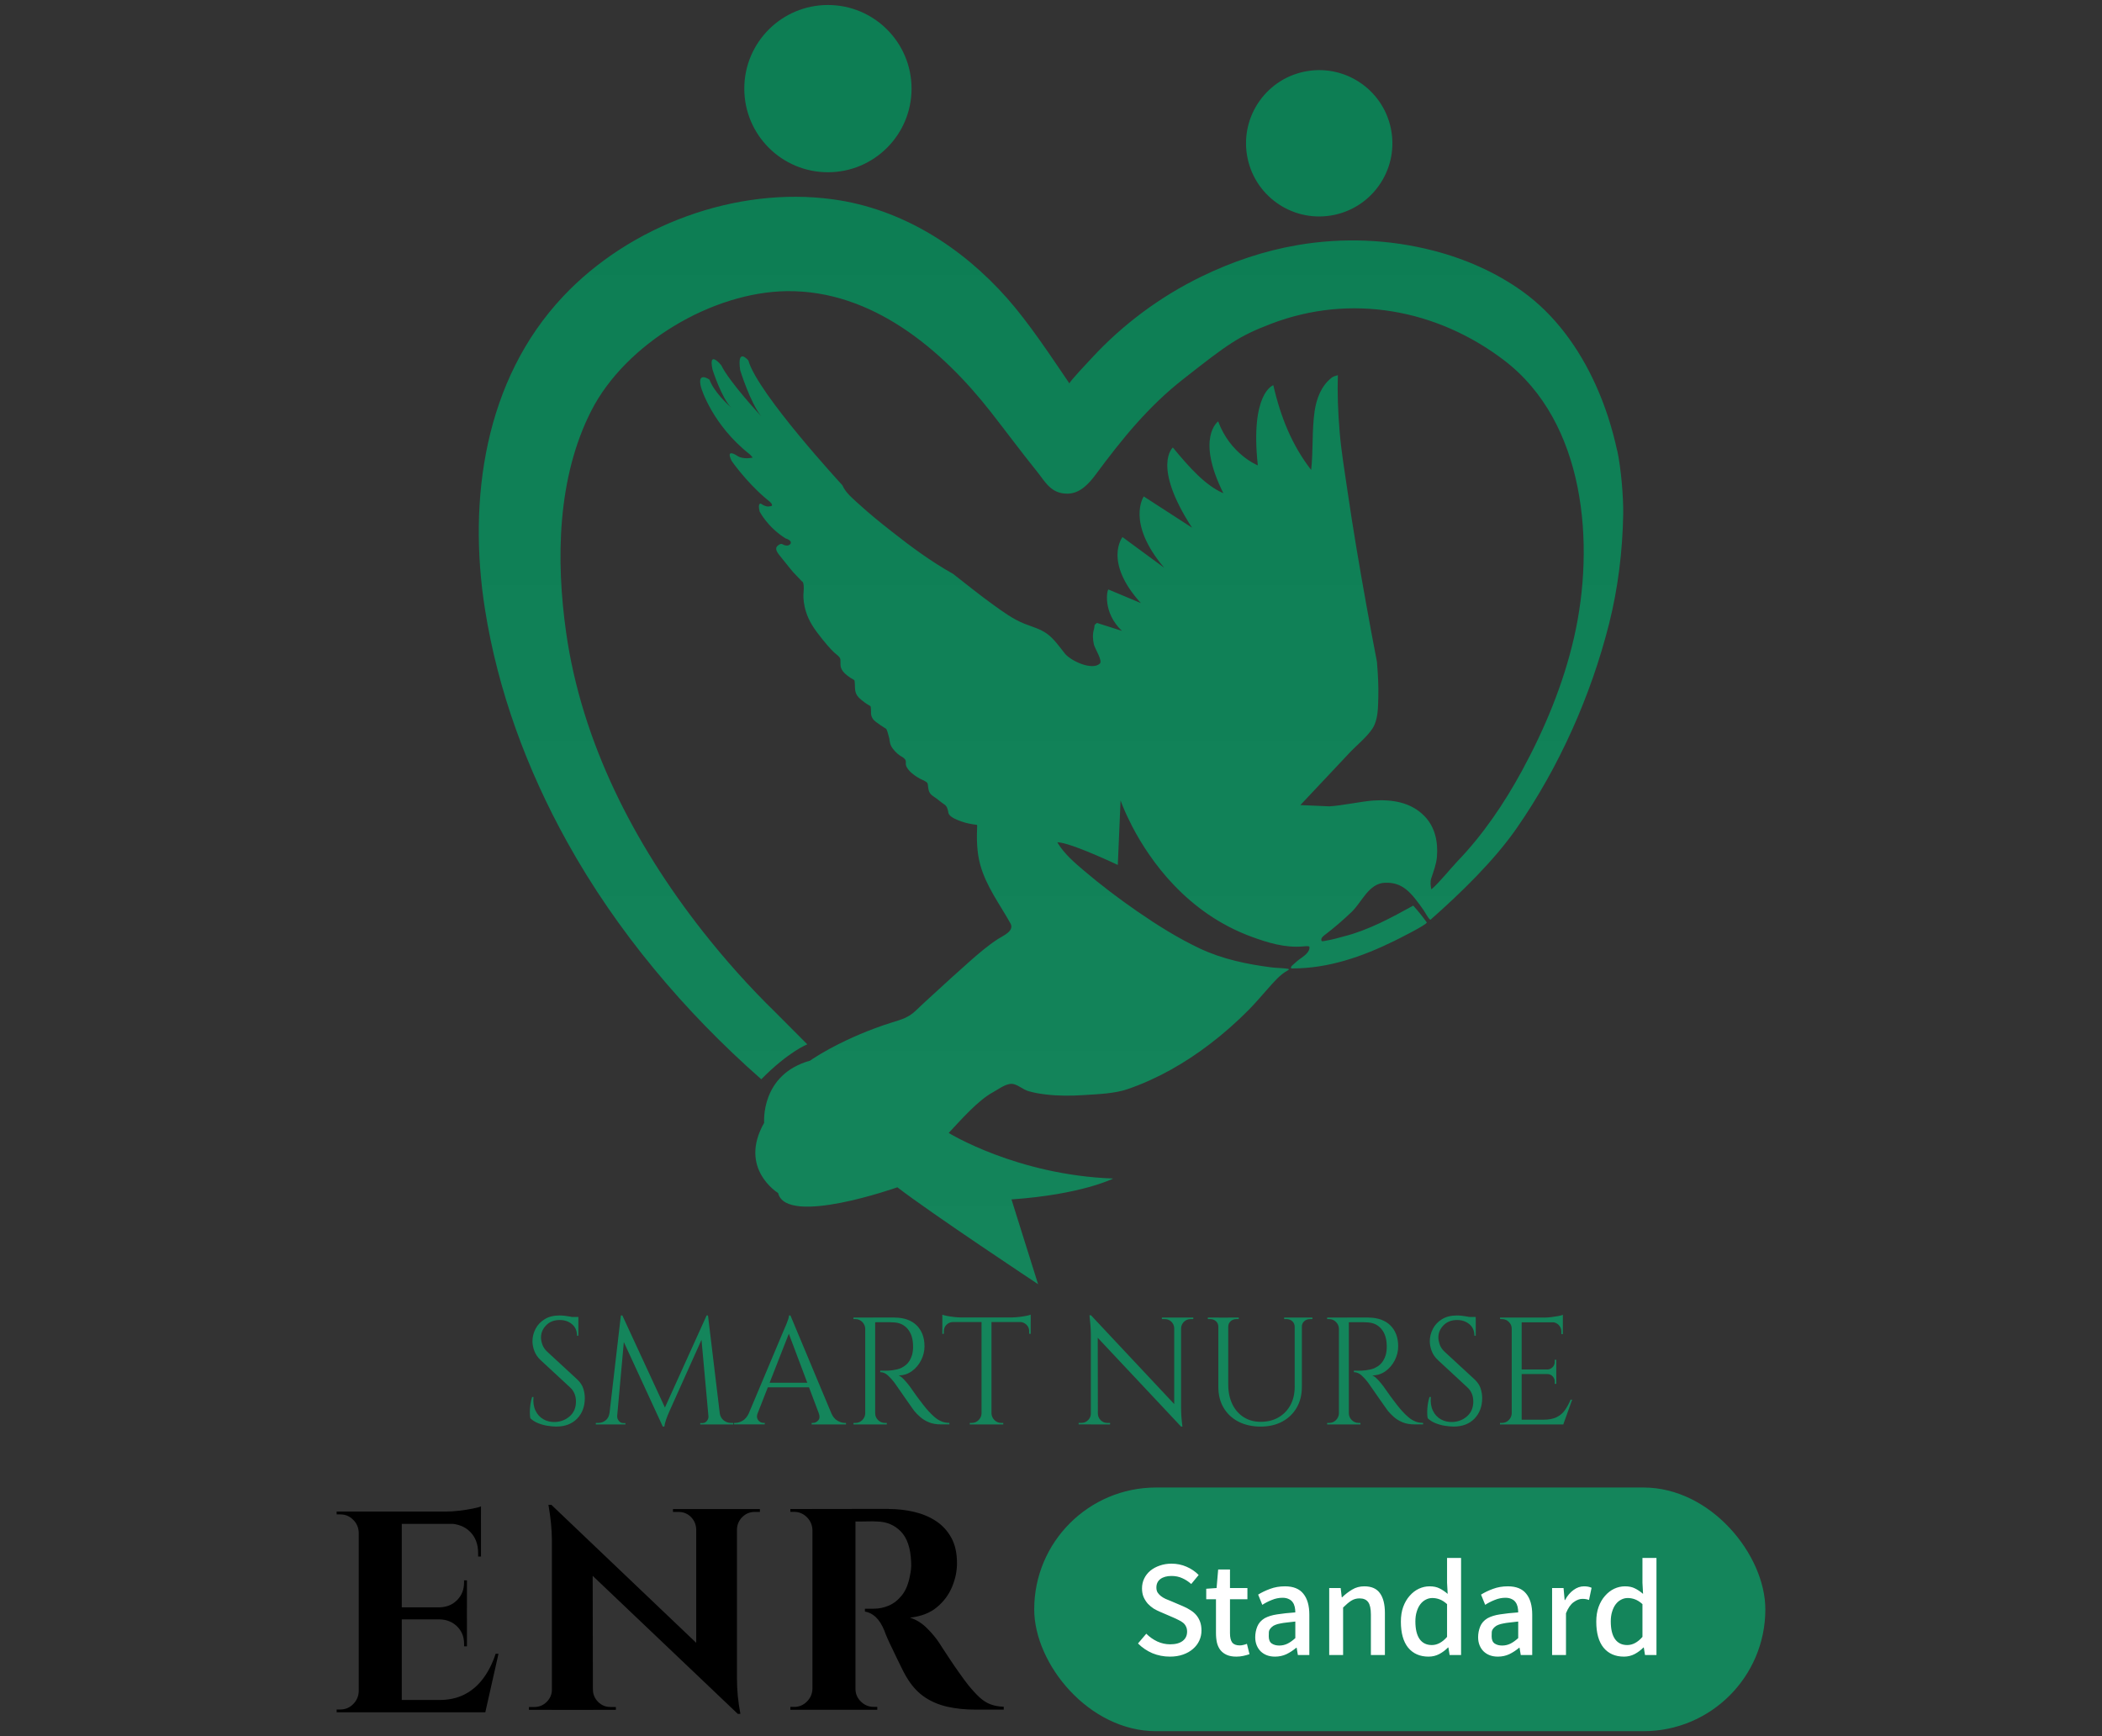 <svg width="138" height="114" viewBox="0 0 138 114" fill="none" xmlns="http://www.w3.org/2000/svg">
<rect x="0" y="0" width="138" height="114" fill="#333333" stroke="none"/>
<path d="M106.169 29.589C105.848 28.102 105.382 26.646 104.754 25.262C103.671 22.871 102.086 20.659 99.935 19.12C98.189 17.871 96.183 16.994 94.108 16.458C91.209 15.708 88.158 15.586 85.206 16.09C83.009 16.463 80.88 17.184 78.879 18.158C76.187 19.466 73.741 21.28 71.705 23.477C71.564 23.63 70.173 25.094 70.212 25.181C68.954 23.333 67.568 21.225 66.132 19.597C63.152 16.223 59.2 13.705 54.684 13.088C48.315 12.219 41.361 14.795 36.969 19.464C31.805 24.95 30.704 32.793 31.838 39.997C32.684 45.366 34.602 50.54 37.233 55.283C40.489 61.156 44.945 66.439 49.98 70.866C51.791 69.031 53.001 68.573 53.001 68.573L50.945 66.509C49.208 64.818 47.589 63.004 46.093 61.099C41.638 55.419 38.192 48.746 37.169 41.54C36.489 36.754 36.581 31.35 38.824 26.96C41.078 22.55 46.763 19.17 51.678 19.117C57.23 19.059 61.805 22.906 65.053 27.056C66.049 28.329 67.082 29.724 68.098 30.982C68.629 31.642 69 32.429 70.094 32.414C70.907 32.403 71.489 31.76 71.938 31.154C73.658 28.83 75.378 26.703 77.667 24.905C80.631 22.577 81.307 22.08 83.45 21.26C88.672 19.261 94.329 20.292 98.745 23.656C104.089 27.725 104.735 35.742 103.342 41.843C102.64 44.919 101.415 47.859 99.911 50.626C98.76 52.742 97.361 54.81 95.686 56.55C95.257 56.997 94.451 58.004 93.971 58.396C93.919 58.172 93.893 57.895 93.96 57.683C94.111 57.215 94.296 56.757 94.337 56.262C94.418 55.29 94.222 54.314 93.524 53.592C92.626 52.663 91.377 52.485 90.172 52.563C89.435 52.611 88.005 52.914 87.268 52.945L85.372 52.862C85.965 52.232 86.56 51.6 87.153 50.968C87.632 50.458 88.112 49.95 88.589 49.44C89.073 48.925 89.718 48.422 90.104 47.838C90.475 47.275 90.47 46.469 90.488 45.815C90.51 45.026 90.466 44.237 90.398 43.45C90.156 42.216 89.93 40.98 89.707 39.744C89.252 37.224 88.823 34.698 88.454 32.163C88.278 30.942 88.062 29.665 87.955 28.414C87.837 27.023 87.796 25.807 87.833 24.634C87.696 24.678 87.545 24.706 87.432 24.796C86.75 25.323 86.429 26.167 86.307 26.997C86.122 28.277 86.222 29.574 86.08 30.855C84.855 29.284 84.084 27.433 83.596 25.291C83.596 25.291 82.063 25.787 82.578 30.557C82.578 30.557 80.777 29.842 79.975 27.669C79.975 27.669 78.489 28.726 80.317 32.386C79.147 31.88 78.116 30.735 77 29.384C77 29.384 75.609 30.565 78.257 34.646L75.09 32.597C75.09 32.597 73.911 34.304 76.429 37.277L73.693 35.265C73.693 35.265 72.422 36.873 74.901 39.6L72.769 38.707C72.682 38.731 72.374 40.202 73.656 41.423L72.017 40.902C71.773 41.076 71.899 41.041 71.816 41.327C71.723 41.649 71.742 41.992 71.816 42.316C71.879 42.589 72.405 43.387 72.207 43.572C71.694 44.049 70.29 43.389 69.909 42.911C69.552 42.465 69.203 41.95 68.734 41.61C68.3 41.296 67.769 41.157 67.276 40.963C66.522 40.668 65.842 40.167 65.188 39.696C64.294 39.053 63.437 38.356 62.57 37.68C61.101 36.858 59.81 35.897 58.492 34.859C57.79 34.306 57.092 33.743 56.432 33.14C56.044 32.784 55.514 32.368 55.307 31.864C55.307 31.864 49.74 25.84 49.13 23.667C49.13 23.667 48.367 22.751 48.596 24.314C48.596 24.314 49.243 26.411 49.969 27.326C49.969 27.326 47.892 25.096 47.349 23.98C47.349 23.98 46.49 22.923 46.778 24.266C46.778 24.266 47.373 26.154 48.022 26.781C47.728 26.52 46.861 25.702 46.577 24.924C46.577 24.924 45.718 24.325 46.035 25.467C46.035 25.467 46.749 27.897 49.236 29.842L49.417 30.042C49.417 30.042 48.779 30.215 48.352 29.898C48.352 29.898 47.608 29.412 48.038 30.271C48.038 30.271 48.953 31.585 50.182 32.645L50.555 32.959C50.555 32.959 50.869 33.244 50.527 33.244C50.527 33.244 50.326 33.329 49.956 33.072C49.956 33.072 49.727 32.987 49.871 33.587C49.871 33.587 50.385 34.615 51.586 35.359C51.586 35.359 52.016 35.472 51.9 35.701C51.9 35.701 51.756 35.958 51.357 35.729C51.237 35.659 50.993 35.853 50.967 35.96C50.921 36.148 51.085 36.35 51.194 36.483C51.492 36.845 51.774 37.222 52.079 37.575L52.643 38.17C52.643 38.17 52.816 38.16 52.757 38.874C52.757 38.874 52.613 39.875 53.3 41.019C53.509 41.366 53.766 41.695 54.019 42.009C54.245 42.294 54.485 42.569 54.747 42.826C54.869 42.946 55.161 43.123 55.174 43.302C55.194 43.561 55.139 43.74 55.27 43.971C55.42 44.239 55.78 44.489 56.039 44.629C56.059 44.64 56.081 44.651 56.092 44.67C56.103 44.686 56.105 44.705 56.107 44.725C56.159 45.174 56.057 45.466 56.388 45.81C56.552 45.978 56.913 46.244 57.118 46.349C57.132 46.355 57.145 46.362 57.153 46.375C57.16 46.386 57.162 46.399 57.164 46.412C57.217 46.761 57.112 46.924 57.319 47.223C57.454 47.417 58.163 47.846 58.163 47.846C58.23 47.873 58.313 48.239 58.335 48.302C58.426 48.566 58.38 48.72 58.5 48.973C58.607 49.198 58.899 49.501 59.108 49.627C59.198 49.682 59.298 49.732 59.372 49.808C59.472 49.908 59.479 49.985 59.468 50.118C59.442 50.44 59.878 50.848 60.399 51.131C60.523 51.199 60.809 51.292 60.887 51.423C60.905 51.452 60.909 51.486 60.913 51.519C60.961 51.866 60.953 52.086 61.297 52.302C61.53 52.448 61.772 52.677 61.997 52.82C62.162 52.925 62.221 53.123 62.252 53.306C62.26 53.352 62.267 53.402 62.289 53.444C62.422 53.686 62.862 53.847 63.104 53.934C63.426 54.05 63.767 54.115 64.107 54.157C64.12 54.157 64.133 54.161 64.141 54.17C64.152 54.181 64.152 54.198 64.152 54.213C64.115 55.072 64.124 55.946 64.355 56.783C64.752 58.215 65.63 59.357 66.339 60.633C66.62 61.136 65.831 61.452 65.519 61.655C64.863 62.082 64.266 62.594 63.679 63.111C62.884 63.813 62.101 64.528 61.319 65.247C60.922 65.613 60.519 65.973 60.131 66.35C59.638 66.827 59.187 66.939 58.555 67.137C58.178 67.255 57.805 67.383 57.437 67.52C56.794 67.758 56.164 68.024 55.545 68.318C54.797 68.674 54.058 69.066 53.365 69.519C53.304 69.561 53.241 69.6 53.182 69.644C49.904 70.559 50.169 73.724 50.169 73.724C48.454 76.736 51.085 78.336 51.085 78.336C51.619 80.547 58.914 77.959 58.914 77.959C61.147 79.683 68.152 84.322 68.152 84.322L66.406 78.755C71.036 78.43 73.083 77.384 73.083 77.384C66.755 77.155 62.284 74.391 62.284 74.391C63.073 73.55 64.203 72.248 65.21 71.706C65.604 71.492 66.123 71.076 66.554 71.185C66.888 71.27 67.169 71.538 67.498 71.638C67.877 71.756 68.272 71.817 68.667 71.865C69.488 71.963 70.323 71.959 71.149 71.904C72.065 71.843 73.157 71.815 74.035 71.512C75.988 70.84 77.8 69.8 79.437 68.549C80.335 67.863 81.183 67.115 81.976 66.313C82.401 65.884 82.809 65.402 83.216 64.944C83.617 64.495 84.027 63.992 84.566 63.706C84.587 63.693 84.616 63.675 84.609 63.649C84.605 63.625 84.576 63.617 84.552 63.612C84.201 63.556 83.84 63.566 83.487 63.521C81.861 63.314 80.265 62.98 78.774 62.281C77.338 61.603 75.982 60.75 74.676 59.85C73.451 59.004 72.261 58.102 71.127 57.136C70.519 56.62 69.896 56.077 69.464 55.392L69.421 55.305C69.421 55.305 69.571 55.314 69.665 55.334C70.744 55.536 73.386 56.794 73.386 56.794L73.567 52.561C73.61 52.679 73.654 52.794 73.702 52.91C73.889 53.37 74.101 53.819 74.329 54.259C74.659 54.891 75.027 55.506 75.433 56.094C75.923 56.809 76.468 57.487 77.067 58.113C77.743 58.821 78.486 59.462 79.291 60.018C80.182 60.63 81.148 61.134 82.163 61.507C83.236 61.901 84.363 62.243 85.518 62.145C85.577 62.141 85.945 62.091 85.963 62.169C86.022 62.461 85.655 62.747 85.466 62.878C85.209 63.054 85.102 63.154 84.823 63.407C84.781 63.444 84.727 63.521 84.76 63.566C84.781 63.599 84.836 63.59 84.877 63.59C87.249 63.577 89.415 62.821 91.523 61.79C91.676 61.716 93.755 60.685 93.668 60.563C93.393 60.179 93.097 59.813 92.781 59.464C91.364 60.249 89.821 61.084 88.243 61.48C87.818 61.587 87.585 61.679 86.965 61.783C86.865 61.801 86.75 61.844 86.745 61.709C86.741 61.552 86.913 61.435 87.035 61.343C87.608 60.907 88.21 60.382 88.733 59.883C89.411 59.238 89.854 57.999 90.933 57.962C92.105 57.923 92.648 58.608 93.465 59.767C93.524 59.852 93.851 60.447 93.923 60.384C95.865 58.673 98.091 56.515 99.566 54.39C102.352 50.386 104.44 45.701 105.635 40.974C106.228 38.622 106.522 36.198 106.566 33.774C106.587 32.61 106.419 30.722 106.175 29.582L106.169 29.589Z" fill="url(#paint0_linear_3410_55711)"/>
<path d="M54.355 11.31C57.387 11.31 59.845 8.851 59.845 5.819C59.845 2.786 57.387 0.328 54.355 0.328C51.322 0.328 48.864 2.786 48.864 5.819C48.864 8.851 51.322 11.31 54.355 11.31Z" fill="#0D7E54"/>
<path d="M87.382 14.15C90.001 13.723 91.777 11.254 91.35 8.635C90.922 6.016 88.453 4.24 85.834 4.668C83.216 5.095 81.439 7.564 81.867 10.183C82.294 12.801 84.764 14.578 87.382 14.15Z" fill="#0D7E54"/>
<path d="M36.718 86.374C36.825 86.374 36.94 86.381 37.065 86.394C37.189 86.407 37.309 86.426 37.426 86.448C37.544 86.472 37.651 86.494 37.747 86.518C37.843 86.542 37.919 86.566 37.971 86.592V87.704H37.882C37.882 87.383 37.771 87.13 37.551 86.947C37.331 86.764 37.062 86.673 36.749 86.673C36.38 86.673 36.084 86.788 35.857 87.019C35.63 87.25 35.517 87.518 35.517 87.826C35.517 87.952 35.545 88.1 35.602 88.273C35.659 88.443 35.763 88.602 35.918 88.748L37.893 90.572C38.093 90.76 38.227 90.96 38.294 91.174C38.362 91.387 38.394 91.594 38.394 91.795C38.394 92.349 38.227 92.8 37.889 93.149C37.551 93.497 37.095 93.67 36.52 93.67C36.358 93.67 36.171 93.652 35.953 93.619C35.735 93.587 35.526 93.528 35.321 93.445C35.116 93.362 34.948 93.253 34.815 93.12C34.796 93.013 34.785 92.88 34.785 92.719C34.785 92.558 34.798 92.39 34.824 92.213C34.85 92.037 34.887 91.876 34.935 91.727H35.024C34.992 92.067 35.035 92.366 35.155 92.619C35.275 92.874 35.452 93.066 35.681 93.194C35.912 93.325 36.173 93.384 36.467 93.369C36.836 93.349 37.15 93.221 37.416 92.983C37.681 92.745 37.812 92.427 37.812 92.026C37.812 91.832 37.78 91.658 37.712 91.501C37.645 91.344 37.549 91.209 37.422 91.095L35.497 89.312C35.297 89.125 35.157 88.92 35.077 88.695C34.996 88.471 34.957 88.264 34.957 88.07C34.957 87.789 35.024 87.518 35.157 87.259C35.29 86.997 35.491 86.786 35.755 86.623C36.018 86.459 36.341 86.376 36.722 86.376L36.718 86.374ZM37.971 86.474V86.686H37.209V86.474H37.971Z" fill="#14855B"/>
<path d="M40.227 92.798V93.53H39.116V93.43H39.277C39.458 93.43 39.617 93.375 39.759 93.264C39.898 93.153 39.983 92.998 40.009 92.798H40.23H40.227ZM40.759 86.374H40.859L41.06 86.965L40.469 93.53H39.929L40.761 86.374H40.759ZM40.52 92.959V93.009C40.52 93.116 40.559 93.214 40.635 93.305C40.711 93.395 40.803 93.441 40.91 93.441H41.06V93.53H40.45V92.959H40.52ZM40.859 86.374L43.745 92.619L43.514 93.672L40.668 87.499L40.857 86.376L40.859 86.374ZM46.392 86.374L46.472 87.045L43.957 92.647C43.857 92.874 43.78 93.066 43.726 93.223C43.671 93.38 43.636 93.528 43.615 93.67H43.514L43.375 93.037L46.392 86.372V86.374ZM46.511 92.959H46.581V93.53H45.971V93.441H46.121C46.235 93.441 46.328 93.395 46.403 93.305C46.477 93.216 46.514 93.116 46.514 93.009V92.959H46.511ZM46.481 86.374L47.342 93.53H46.559L46.008 87.457L46.389 86.374H46.479H46.481ZM47.043 92.798H47.253C47.285 92.998 47.373 93.153 47.514 93.264C47.654 93.375 47.811 93.43 47.985 93.43H48.144V93.53H47.041V92.798H47.043Z" fill="#14855B"/>
<path d="M49.738 92.798C49.692 92.931 49.683 93.044 49.718 93.138C49.751 93.231 49.807 93.303 49.884 93.353C49.96 93.404 50.038 93.428 50.119 93.428H50.208V93.528H48.194V93.428H48.284C48.438 93.428 48.595 93.38 48.759 93.282C48.922 93.186 49.057 93.022 49.164 92.796H49.735L49.738 92.798ZM51.893 86.374L51.983 87.076L49.467 93.499H48.866L51.431 87.405C51.505 87.237 51.566 87.093 51.617 86.973C51.667 86.853 51.71 86.736 51.747 86.623C51.784 86.509 51.802 86.426 51.802 86.372H51.891L51.893 86.374ZM53.306 90.794V91.095H50.169V90.794H53.306ZM51.893 86.374L54.86 93.469H54.008L51.693 87.324L51.893 86.372V86.374ZM53.757 92.798H54.579C54.679 93.024 54.812 93.188 54.98 93.284C55.148 93.382 55.307 93.43 55.462 93.43H55.542V93.53H53.286V93.43H53.376C53.502 93.43 53.615 93.375 53.716 93.264C53.816 93.153 53.829 92.998 53.755 92.798H53.757Z" fill="#14855B"/>
<path d="M56.835 87.246H56.804C56.798 87.072 56.732 86.923 56.608 86.799C56.484 86.675 56.336 86.614 56.161 86.614H56.031V86.514H56.833V87.246H56.835ZM56.835 92.798V93.53H56.033V93.43H56.163C56.338 93.43 56.486 93.369 56.61 93.245C56.735 93.12 56.8 92.972 56.806 92.798H56.837H56.835ZM57.456 86.514V93.53H56.804V86.514H57.456ZM58.74 86.514C59.041 86.514 59.313 86.557 59.557 86.644C59.801 86.732 60.006 86.856 60.174 87.019C60.342 87.183 60.471 87.381 60.56 87.61C60.649 87.841 60.695 88.103 60.695 88.397C60.695 88.717 60.621 89.025 60.471 89.319C60.32 89.613 60.117 89.851 59.86 90.036C59.603 90.219 59.313 90.311 58.993 90.311C59.106 90.356 59.23 90.452 59.363 90.596C59.496 90.74 59.614 90.877 59.714 91.013C59.895 91.274 60.054 91.496 60.189 91.684C60.327 91.871 60.464 92.055 60.606 92.235C60.745 92.416 60.867 92.56 60.968 92.667C61.101 92.813 61.236 92.944 61.369 93.057C61.502 93.171 61.648 93.262 61.805 93.328C61.962 93.395 62.136 93.428 62.33 93.428V93.528H61.779C61.471 93.528 61.205 93.482 60.981 93.388C60.756 93.295 60.569 93.179 60.414 93.042C60.259 92.905 60.131 92.774 60.024 92.645C60.004 92.619 59.95 92.541 59.858 92.414C59.769 92.288 59.662 92.135 59.538 91.959C59.413 91.782 59.291 91.606 59.172 91.433C59.052 91.259 58.947 91.111 58.86 90.986C58.773 90.862 58.722 90.79 58.709 90.771C58.583 90.603 58.441 90.45 58.289 90.308C58.134 90.169 57.968 90.097 57.787 90.097V89.997C57.995 90.003 58.171 90.003 58.319 89.997C58.494 89.99 58.683 89.964 58.89 89.916C59.097 89.87 59.291 89.772 59.472 89.626C59.653 89.48 59.791 89.256 59.882 88.955C59.902 88.881 59.919 88.789 59.932 88.68C59.945 88.569 59.95 88.462 59.943 88.356C59.937 87.902 59.821 87.538 59.597 87.268C59.372 86.998 59.073 86.852 58.699 86.832C58.511 86.819 58.319 86.814 58.123 86.817C57.927 86.821 57.694 86.821 57.425 86.821C57.425 86.814 57.417 86.786 57.399 86.736C57.382 86.686 57.358 86.609 57.325 86.509H58.738L58.74 86.514ZM57.428 92.798H57.458C57.458 92.972 57.522 93.12 57.648 93.245C57.774 93.369 57.925 93.43 58.099 93.43H58.219V93.53H57.428V92.798Z" fill="#14855B"/>
<path d="M61.866 86.324C61.933 86.35 62.034 86.379 62.171 86.405C62.308 86.431 62.461 86.455 62.626 86.474C62.794 86.494 62.947 86.505 63.089 86.505L61.866 86.616V86.326V86.324ZM67.668 86.505V86.806H61.866V86.505H67.668ZM62.557 86.775V86.806C62.389 86.812 62.249 86.873 62.136 86.987C62.023 87.1 61.966 87.242 61.966 87.407V87.577L61.866 87.588V86.777H62.557V86.775ZM64.471 92.798V93.53H63.668V93.43H63.799C63.974 93.43 64.122 93.369 64.246 93.245C64.37 93.12 64.436 92.972 64.442 92.798H64.473H64.471ZM65.092 86.544V93.53H64.44V86.544H65.092ZM65.061 92.798H65.092C65.098 92.972 65.164 93.12 65.288 93.245C65.412 93.369 65.56 93.43 65.735 93.43H65.865V93.53H65.063V92.798H65.061ZM67.666 86.324V86.614L66.443 86.503C66.589 86.503 66.746 86.492 66.91 86.472C67.073 86.453 67.226 86.429 67.365 86.402C67.505 86.376 67.605 86.35 67.666 86.322V86.324ZM67.666 86.775V87.586L67.566 87.575V87.405C67.566 87.237 67.507 87.098 67.391 86.984C67.274 86.871 67.136 86.81 66.975 86.803V86.773H67.666V86.775Z" fill="#14855B"/>
<path d="M71.646 92.817V93.528H70.814V93.428H71.003C71.171 93.428 71.315 93.367 71.435 93.247C71.555 93.127 71.616 92.983 71.616 92.815H71.646V92.817ZM71.626 86.363L72.067 86.926L72.078 93.53H71.616V87.617C71.616 87.277 71.585 86.858 71.526 86.363H71.626ZM71.626 86.363L77.449 92.578L77.538 93.67L71.716 87.466L71.626 86.363ZM72.078 92.817C72.078 92.985 72.139 93.129 72.259 93.249C72.379 93.369 72.522 93.43 72.69 93.43H72.88V93.53H72.047V92.82H72.078V92.817ZM76.278 86.514H77.111V87.224H77.091C77.085 87.05 77.023 86.906 76.906 86.788C76.788 86.671 76.644 86.614 76.47 86.614H76.28V86.514H76.278ZM77.54 86.514V92.386C77.54 92.6 77.547 92.804 77.56 93.003C77.573 93.199 77.597 93.421 77.629 93.67H77.54L77.089 93.138V86.514H77.54ZM78.342 86.514V86.614H78.161C77.993 86.614 77.85 86.673 77.73 86.788C77.61 86.906 77.547 87.05 77.54 87.224H77.51V86.514H78.342Z" fill="#14855B"/>
<path d="M80.016 86.514V87.115H79.986C79.986 86.969 79.933 86.847 79.831 86.753C79.728 86.66 79.602 86.614 79.456 86.614H79.295V86.514H80.016ZM80.637 86.514V90.923C80.637 91.405 80.727 91.828 80.903 92.196C81.08 92.565 81.331 92.85 81.651 93.053C81.971 93.256 82.342 93.358 82.763 93.358C83.21 93.358 83.602 93.262 83.935 93.068C84.269 92.874 84.53 92.606 84.718 92.262C84.905 91.917 84.999 91.514 84.999 91.054V86.514H85.47V91.054C85.47 91.575 85.359 92.031 85.134 92.423C84.91 92.813 84.594 93.12 84.186 93.341C83.778 93.561 83.303 93.672 82.763 93.672C82.222 93.672 81.723 93.563 81.304 93.347C80.886 93.131 80.563 92.826 80.332 92.436C80.101 92.046 79.986 91.59 79.986 91.067V86.516H80.637V86.514ZM81.328 86.514V86.614H81.167C81.021 86.614 80.895 86.66 80.792 86.753C80.69 86.847 80.637 86.967 80.637 87.115H80.618V86.514H81.331H81.328ZM85.027 86.514V87.115H84.997C84.997 86.969 84.945 86.847 84.842 86.753C84.74 86.66 84.613 86.614 84.467 86.614H84.306V86.514H85.027ZM86.161 86.514V86.614H85.999C85.853 86.614 85.727 86.66 85.625 86.753C85.52 86.847 85.47 86.967 85.47 87.115H85.45V86.514H86.161Z" fill="#14855B"/>
<path d="M87.933 87.246H87.903C87.896 87.072 87.831 86.923 87.706 86.799C87.582 86.675 87.434 86.614 87.259 86.614H87.129V86.514H87.931V87.246H87.933ZM87.933 92.798V93.53H87.131V93.43H87.262C87.436 93.43 87.584 93.369 87.709 93.245C87.833 93.12 87.898 92.972 87.905 92.798H87.935H87.933ZM88.554 86.514V93.53H87.903V86.514H88.554ZM89.838 86.514C90.139 86.514 90.411 86.557 90.656 86.644C90.9 86.732 91.105 86.856 91.272 87.019C91.44 87.183 91.569 87.381 91.658 87.61C91.748 87.841 91.793 88.103 91.793 88.397C91.793 88.717 91.719 89.025 91.569 89.319C91.418 89.613 91.216 89.851 90.958 90.036C90.701 90.219 90.411 90.311 90.091 90.311C90.204 90.356 90.329 90.452 90.462 90.596C90.594 90.74 90.712 90.877 90.812 91.013C90.993 91.274 91.152 91.496 91.288 91.684C91.425 91.871 91.562 92.055 91.704 92.235C91.843 92.416 91.966 92.56 92.066 92.667C92.199 92.813 92.332 92.944 92.467 93.057C92.6 93.171 92.746 93.262 92.903 93.328C93.06 93.395 93.234 93.428 93.428 93.428V93.528H92.877C92.569 93.528 92.303 93.482 92.079 93.388C91.854 93.295 91.667 93.179 91.512 93.042C91.357 92.905 91.229 92.774 91.122 92.645C91.102 92.619 91.048 92.541 90.956 92.414C90.867 92.288 90.76 92.135 90.636 91.959C90.512 91.782 90.389 91.606 90.27 91.433C90.15 91.259 90.045 91.111 89.958 90.986C89.871 90.862 89.821 90.79 89.808 90.771C89.681 90.603 89.539 90.45 89.387 90.308C89.232 90.169 89.066 90.097 88.885 90.097V89.997C89.093 90.003 89.269 90.003 89.417 89.997C89.592 89.99 89.781 89.964 89.989 89.916C90.195 89.87 90.389 89.772 90.57 89.626C90.751 89.48 90.889 89.256 90.98 88.955C91 88.881 91.017 88.789 91.03 88.68C91.043 88.569 91.048 88.462 91.041 88.356C91.035 87.902 90.919 87.538 90.695 87.268C90.47 86.998 90.172 86.852 89.797 86.832C89.609 86.819 89.417 86.814 89.221 86.817C89.025 86.821 88.792 86.821 88.524 86.821C88.524 86.814 88.515 86.786 88.498 86.736C88.48 86.686 88.456 86.609 88.423 86.509H89.836L89.838 86.514ZM88.526 92.798H88.556C88.556 92.972 88.62 93.12 88.746 93.245C88.872 93.369 89.023 93.43 89.197 93.43H89.317V93.53H88.526V92.798Z" fill="#14855B"/>
<path d="M95.63 86.374C95.737 86.374 95.852 86.381 95.976 86.394C96.1 86.407 96.22 86.426 96.338 86.448C96.456 86.472 96.563 86.494 96.659 86.518C96.757 86.542 96.831 86.566 96.885 86.592V87.704H96.796C96.796 87.383 96.685 87.13 96.465 86.947C96.244 86.764 95.976 86.673 95.662 86.673C95.294 86.673 94.998 86.788 94.771 87.019C94.544 87.25 94.431 87.518 94.431 87.826C94.431 87.952 94.459 88.1 94.516 88.273C94.573 88.443 94.677 88.602 94.832 88.748L96.807 90.572C97.007 90.76 97.14 90.96 97.208 91.174C97.275 91.387 97.308 91.594 97.308 91.795C97.308 92.349 97.138 92.8 96.802 93.149C96.465 93.495 96.009 93.67 95.433 93.67C95.274 93.67 95.085 93.652 94.867 93.619C94.649 93.587 94.44 93.528 94.235 93.445C94.03 93.362 93.862 93.253 93.729 93.12C93.709 93.013 93.698 92.88 93.698 92.719C93.698 92.558 93.712 92.39 93.738 92.213C93.764 92.037 93.801 91.876 93.849 91.727H93.938C93.906 92.067 93.947 92.366 94.069 92.619C94.189 92.874 94.365 93.066 94.594 93.194C94.825 93.325 95.087 93.384 95.381 93.369C95.75 93.349 96.064 93.221 96.327 92.983C96.591 92.745 96.724 92.427 96.724 92.026C96.724 91.832 96.691 91.658 96.624 91.501C96.556 91.344 96.46 91.209 96.334 91.095L94.409 89.312C94.209 89.125 94.069 88.92 93.988 88.695C93.908 88.471 93.868 88.264 93.868 88.07C93.868 87.789 93.936 87.518 94.069 87.259C94.202 86.997 94.4 86.786 94.664 86.623C94.928 86.459 95.251 86.376 95.632 86.376L95.63 86.374ZM96.883 86.474V86.686H96.122V86.474H96.883Z" fill="#14855B"/>
<path d="M99.278 87.246H99.248C99.248 87.072 99.185 86.924 99.058 86.799C98.932 86.675 98.781 86.614 98.607 86.614H98.487L98.478 86.514H99.281V87.246H99.278ZM99.278 92.798V93.53H98.476V93.43H98.607C98.781 93.43 98.93 93.369 99.052 93.245C99.176 93.12 99.241 92.972 99.248 92.798H99.278ZM99.9 86.514V93.53H99.248V86.514H99.9ZM102.605 86.514V86.825H99.869V86.514H102.605ZM102.173 89.921V90.221H99.867V89.921H102.173ZM102.605 93.219V93.53H99.869V93.219H102.605ZM103.215 91.906L102.633 93.53H100.97L101.33 93.219C101.683 93.219 101.973 93.164 102.197 93.053C102.422 92.942 102.603 92.787 102.744 92.586C102.884 92.386 103.008 92.159 103.115 91.904H103.215V91.906ZM102.605 86.335V86.625L101.382 86.514C101.528 86.514 101.685 86.503 101.848 86.483C102.012 86.463 102.164 86.44 102.304 86.413C102.443 86.387 102.544 86.359 102.605 86.333V86.335ZM102.173 89.282V89.945H101.591V89.925C101.724 89.918 101.837 89.866 101.931 89.77C102.025 89.674 102.071 89.559 102.071 89.424V89.284H102.171L102.173 89.282ZM102.173 90.204V90.867H102.073V90.716C102.073 90.583 102.027 90.468 101.933 90.37C101.84 90.274 101.726 90.224 101.593 90.224V90.204H102.175H102.173ZM102.605 86.797V87.599H102.504V87.418C102.504 87.257 102.448 87.12 102.334 87.002C102.221 86.884 102.082 86.823 101.914 86.817V86.797H102.605Z" fill="#14855B"/>
<path d="M23.608 100.624H23.552C23.539 100.297 23.417 100.018 23.183 99.787C22.95 99.553 22.671 99.438 22.346 99.438H22.102V99.25H23.608V100.626V100.624ZM23.608 111.058V112.433H22.102V112.246H22.346C22.673 112.246 22.952 112.13 23.183 111.897C23.417 111.666 23.539 111.385 23.552 111.06H23.608V111.058ZM26.377 99.248V112.431H23.552V99.248H26.377ZM31.575 99.248V100.059H26.32V99.248H31.575ZM30.653 105.539V106.33H26.322V105.539H30.653ZM31.351 111.623L31.802 112.433H26.322V111.623H31.351ZM32.726 108.591L31.861 112.433H28.169L28.846 111.623C29.474 111.623 30.026 111.501 30.503 111.256C30.98 111.012 31.388 110.659 31.728 110.201C32.068 109.744 32.336 109.207 32.539 108.591H32.726ZM30.656 103.769V105.576H28.866V105.539C29.33 105.526 29.714 105.367 30.015 105.059C30.316 104.752 30.466 104.373 30.466 103.919V103.769H30.653H30.656ZM30.656 106.293V108.1H30.468V107.93C30.468 107.479 30.318 107.102 30.017 106.801C29.716 106.5 29.332 106.343 28.868 106.33V106.293H30.658H30.656ZM31.578 98.91V99.457L29.28 99.25C29.557 99.25 29.849 99.231 30.156 99.194C30.464 99.157 30.749 99.113 31.013 99.061C31.277 99.011 31.464 98.96 31.578 98.91ZM31.578 100.002V102.206H31.39V101.979C31.39 101.402 31.218 100.938 30.871 100.587C30.527 100.236 30.058 100.053 29.468 100.039V100.002H31.578Z" fill="black"/>
<path d="M36.289 110.935V112.271H34.726V112.084H35.084C35.398 112.084 35.668 111.97 35.895 111.746C36.121 111.519 36.233 111.249 36.233 110.935H36.289ZM36.196 98.807L38.907 101.688L38.927 112.273H36.233V101.161C36.233 100.457 36.156 99.672 36.006 98.807H36.193H36.196ZM36.196 98.807L48.212 110.257L48.439 112.537L36.422 101.104L36.196 98.807ZM38.927 110.935C38.927 111.249 39.04 111.519 39.264 111.746C39.491 111.972 39.761 112.084 40.075 112.084H40.433V112.271H38.87V110.935H38.927ZM44.182 99.088H45.745V100.424H45.708C45.695 100.097 45.579 99.825 45.359 99.605C45.139 99.385 44.866 99.275 44.539 99.275H44.182V99.088ZM48.382 99.088V110.124C48.382 110.588 48.402 111.007 48.439 111.377C48.476 111.748 48.533 112.134 48.609 112.535H48.439L45.708 109.483V99.086H48.382V99.088ZM49.889 99.088V99.275H49.548C49.235 99.275 48.964 99.385 48.74 99.605C48.513 99.825 48.395 100.097 48.382 100.424H48.326V99.088H49.889Z" fill="black"/>
<path d="M53.395 100.457H53.338C53.325 100.13 53.203 99.851 52.972 99.62C52.739 99.387 52.459 99.271 52.133 99.271H51.888V99.084H53.395V100.459V100.457ZM53.395 110.891V112.267H51.888V112.079H52.133C52.459 112.079 52.739 111.964 52.972 111.73C53.205 111.499 53.327 111.218 53.338 110.893H53.395V110.891ZM56.163 99.082V112.265H53.338V99.082H56.163ZM58.347 99.082C58.911 99.082 59.465 99.145 60.004 99.269C60.544 99.395 61.024 99.596 61.444 99.871C61.865 100.147 62.201 100.511 62.451 100.963C62.702 101.414 62.828 101.974 62.828 102.639C62.828 103.166 62.719 103.692 62.499 104.21C62.279 104.731 61.944 105.178 61.492 105.547C61.041 105.917 60.457 106.139 59.74 106.216C60.141 106.342 60.509 106.567 60.841 106.894C61.174 107.221 61.447 107.548 61.66 107.872C61.673 107.899 61.745 108.01 61.876 108.21C62.007 108.411 62.17 108.659 62.366 108.953C62.56 109.248 62.765 109.546 62.979 109.847C63.193 110.148 63.386 110.412 63.563 110.638C63.84 110.976 64.091 111.251 64.317 111.458C64.544 111.665 64.781 111.815 65.032 111.909C65.283 112.003 65.573 112.057 65.897 112.068V112.256H64.051C63.373 112.256 62.759 112.193 62.205 112.068C61.651 111.942 61.163 111.739 60.736 111.456C60.309 111.172 59.938 110.787 59.624 110.298C59.524 110.148 59.413 109.956 59.295 109.725C59.175 109.492 59.053 109.246 58.929 108.982C58.803 108.718 58.681 108.463 58.563 108.219C58.443 107.975 58.34 107.752 58.251 107.55C58.164 107.349 58.101 107.192 58.064 107.079C57.9 106.678 57.708 106.377 57.49 106.174C57.27 105.974 57.035 105.854 56.784 105.817V105.629H57.368C57.708 105.629 58.037 105.56 58.358 105.422C58.678 105.285 58.964 105.058 59.215 104.744C59.465 104.431 59.642 103.997 59.742 103.445C59.766 103.332 59.79 103.201 59.807 103.051C59.827 102.9 59.829 102.73 59.816 102.543C59.779 101.638 59.552 100.978 59.138 100.555C58.724 100.134 58.21 99.918 57.595 99.905C57.418 99.892 57.229 99.89 57.022 99.897C56.815 99.903 56.627 99.905 56.457 99.905H56.108C56.108 99.892 56.093 99.82 56.06 99.69C56.03 99.557 55.982 99.354 55.919 99.077H58.349L58.347 99.082ZM56.106 110.891H56.163C56.163 111.218 56.283 111.497 56.52 111.728C56.758 111.962 57.041 112.077 57.368 112.077H57.595V112.265H56.106V110.889V110.891Z" fill="black"/>
<rect x="67.898" y="97.672" width="48" height="16" rx="8" fill="#14855B"/>
<path d="M76.807 108.776C77.127 108.776 77.415 108.731 77.671 108.64C77.927 108.549 78.143 108.427 78.319 108.272C78.5 108.117 78.639 107.936 78.735 107.728C78.831 107.52 78.879 107.299 78.879 107.064C78.879 106.845 78.849 106.656 78.791 106.496C78.732 106.331 78.649 106.184 78.543 106.056C78.436 105.928 78.308 105.819 78.159 105.728C78.015 105.632 77.855 105.547 77.679 105.472L76.871 105.128C76.753 105.08 76.636 105.032 76.519 104.984C76.407 104.931 76.305 104.869 76.215 104.8C76.129 104.731 76.057 104.653 75.999 104.568C75.945 104.477 75.919 104.368 75.919 104.24C75.919 104 76.007 103.813 76.183 103.68C76.364 103.547 76.607 103.48 76.911 103.48C77.172 103.48 77.407 103.528 77.615 103.624C77.823 103.715 78.02 103.843 78.207 104.008L78.695 103.416C78.471 103.187 78.204 103.005 77.895 102.872C77.591 102.739 77.263 102.672 76.911 102.672C76.633 102.672 76.375 102.715 76.135 102.8C75.9 102.88 75.695 102.992 75.519 103.136C75.348 103.28 75.215 103.451 75.119 103.648C75.023 103.845 74.975 104.061 74.975 104.296C74.975 104.509 75.009 104.699 75.079 104.864C75.153 105.029 75.247 105.176 75.359 105.304C75.476 105.427 75.604 105.533 75.743 105.624C75.887 105.709 76.031 105.781 76.175 105.84L76.991 106.192C77.129 106.251 77.255 106.309 77.367 106.368C77.484 106.421 77.585 106.483 77.671 106.552C77.756 106.621 77.82 106.704 77.863 106.8C77.911 106.891 77.935 107.003 77.935 107.136C77.935 107.392 77.839 107.595 77.647 107.744C77.455 107.893 77.18 107.968 76.823 107.968C76.535 107.968 76.255 107.907 75.983 107.784C75.711 107.656 75.468 107.485 75.255 107.272L74.711 107.912C74.983 108.184 75.297 108.397 75.655 108.552C76.017 108.701 76.401 108.776 76.807 108.776ZM81.167 108.776C81.327 108.776 81.479 108.76 81.623 108.728C81.773 108.696 81.909 108.659 82.031 108.616L81.863 107.936C81.799 107.963 81.722 107.987 81.631 108.008C81.546 108.029 81.466 108.04 81.391 108.04C81.162 108.04 80.997 107.976 80.895 107.848C80.799 107.715 80.751 107.512 80.751 107.24V105.008H81.895V104.272H80.751V103.056H79.975L79.871 104.272L79.191 104.32V105.008H79.831V107.232C79.831 107.461 79.853 107.672 79.895 107.864C79.943 108.056 80.021 108.219 80.127 108.352C80.234 108.485 80.373 108.589 80.543 108.664C80.714 108.739 80.922 108.776 81.167 108.776ZM83.704 108.776C83.976 108.776 84.227 108.723 84.456 108.616C84.685 108.504 84.901 108.363 85.104 108.192H85.128L85.208 108.672H85.96V106.024C85.96 105.427 85.829 104.968 85.568 104.648C85.312 104.323 84.909 104.16 84.36 104.16C84.008 104.16 83.683 104.216 83.384 104.328C83.091 104.435 82.829 104.56 82.6 104.704L82.872 105.376C83.058 105.253 83.266 105.147 83.496 105.056C83.725 104.96 83.96 104.912 84.2 104.912C84.36 104.912 84.493 104.939 84.6 104.992C84.712 105.04 84.8 105.109 84.864 105.2C84.928 105.285 84.973 105.387 85 105.504C85.026 105.621 85.04 105.744 85.04 105.872C84.587 105.904 84.192 105.947 83.856 106C83.525 106.048 83.248 106.133 83.024 106.256C82.794 106.395 82.635 106.576 82.544 106.8C82.453 107.024 82.408 107.259 82.408 107.504C82.408 107.696 82.44 107.872 82.504 108.032C82.568 108.187 82.656 108.32 82.768 108.432C82.885 108.544 83.021 108.629 83.176 108.688C83.336 108.747 83.512 108.776 83.704 108.776ZM83.984 108.048C83.787 108.048 83.621 108.003 83.488 107.912C83.36 107.821 83.296 107.664 83.296 107.44C83.296 107.349 83.299 107.253 83.304 107.152C83.314 107.045 83.379 106.939 83.496 106.832C83.565 106.768 83.645 106.72 83.736 106.688C83.826 106.651 83.933 106.621 84.056 106.6C84.178 106.573 84.32 106.552 84.48 106.536C84.64 106.52 84.826 106.499 85.04 106.472V107.56C84.859 107.725 84.685 107.848 84.52 107.928C84.355 108.008 84.176 108.048 83.984 108.048ZM87.265 104.272V108.672H88.177V105.552C88.375 105.355 88.553 105.205 88.713 105.104C88.873 105.003 89.055 104.952 89.257 104.952C89.519 104.952 89.708 105.035 89.825 105.2C89.943 105.36 90.001 105.632 90.001 106.016V108.672H90.921V105.904C90.921 105.339 90.812 104.907 90.593 104.608C90.38 104.309 90.039 104.16 89.569 104.16C89.271 104.16 89.004 104.232 88.769 104.376C88.535 104.515 88.316 104.683 88.113 104.88H88.089L88.017 104.272H87.265ZM93.786 108.776C94.042 108.776 94.276 108.72 94.49 108.608C94.708 108.491 94.9 108.347 95.066 108.176H95.09L95.17 108.672H95.922V102.296H95.002V103.928L95.042 104.656C94.86 104.501 94.682 104.381 94.506 104.296C94.33 104.205 94.114 104.16 93.858 104.16C93.612 104.16 93.375 104.213 93.146 104.32C92.922 104.427 92.722 104.581 92.546 104.784C92.37 104.981 92.228 105.224 92.122 105.512C92.02 105.795 91.97 106.117 91.97 106.48C91.97 107.227 92.13 107.797 92.45 108.192C92.775 108.581 93.22 108.776 93.786 108.776ZM94.002 108.016C93.65 108.016 93.38 107.883 93.194 107.616C93.012 107.349 92.922 106.965 92.922 106.464C92.922 106.224 92.951 106.011 93.01 105.824C93.068 105.632 93.146 105.472 93.242 105.344C93.343 105.211 93.46 105.109 93.594 105.04C93.732 104.965 93.879 104.928 94.034 104.928C94.199 104.928 94.359 104.957 94.514 105.016C94.674 105.075 94.836 105.179 95.002 105.328V107.48C94.692 107.837 94.359 108.016 94.002 108.016ZM98.337 108.776C98.609 108.776 98.859 108.723 99.089 108.616C99.318 108.504 99.534 108.363 99.737 108.192H99.761L99.841 108.672H100.593V106.024C100.593 105.427 100.462 104.968 100.201 104.648C99.945 104.323 99.542 104.16 98.993 104.16C98.641 104.16 98.315 104.216 98.017 104.328C97.723 104.435 97.462 104.56 97.233 104.704L97.505 105.376C97.691 105.253 97.899 105.147 98.129 105.056C98.358 104.96 98.593 104.912 98.833 104.912C98.993 104.912 99.126 104.939 99.233 104.992C99.345 105.04 99.433 105.109 99.497 105.2C99.561 105.285 99.606 105.387 99.633 105.504C99.659 105.621 99.673 105.744 99.673 105.872C99.219 105.904 98.825 105.947 98.489 106C98.158 106.048 97.881 106.133 97.657 106.256C97.427 106.395 97.267 106.576 97.177 106.8C97.086 107.024 97.041 107.259 97.041 107.504C97.041 107.696 97.073 107.872 97.137 108.032C97.201 108.187 97.289 108.32 97.401 108.432C97.518 108.544 97.654 108.629 97.809 108.688C97.969 108.747 98.145 108.776 98.337 108.776ZM98.617 108.048C98.419 108.048 98.254 108.003 98.121 107.912C97.993 107.821 97.929 107.664 97.929 107.44C97.929 107.349 97.931 107.253 97.937 107.152C97.947 107.045 98.011 106.939 98.129 106.832C98.198 106.768 98.278 106.72 98.369 106.688C98.459 106.651 98.566 106.621 98.689 106.6C98.811 106.573 98.953 106.552 99.113 106.536C99.273 106.52 99.459 106.499 99.673 106.472V107.56C99.491 107.725 99.318 107.848 99.153 107.928C98.987 108.008 98.809 108.048 98.617 108.048ZM101.898 104.272V108.672H102.81V105.928C102.949 105.581 103.117 105.339 103.314 105.2C103.512 105.056 103.701 104.984 103.882 104.984C103.973 104.984 104.05 104.989 104.114 105C104.178 105.011 104.248 105.029 104.322 105.056L104.49 104.256C104.421 104.224 104.346 104.2 104.266 104.184C104.192 104.168 104.101 104.16 103.994 104.16C103.754 104.16 103.525 104.24 103.306 104.4C103.088 104.555 102.901 104.776 102.746 105.064H102.722L102.65 104.272H101.898ZM106.614 108.776C106.87 108.776 107.104 108.72 107.318 108.608C107.536 108.491 107.728 108.347 107.894 108.176H107.918L107.998 108.672H108.75V102.296H107.83V103.928L107.87 104.656C107.688 104.501 107.51 104.381 107.334 104.296C107.158 104.205 106.942 104.16 106.686 104.16C106.44 104.16 106.203 104.213 105.974 104.32C105.75 104.427 105.55 104.581 105.374 104.784C105.198 104.981 105.056 105.224 104.95 105.512C104.848 105.795 104.798 106.117 104.798 106.48C104.798 107.227 104.958 107.797 105.278 108.192C105.603 108.581 106.048 108.776 106.614 108.776ZM106.83 108.016C106.478 108.016 106.208 107.883 106.022 107.616C105.84 107.349 105.75 106.965 105.75 106.464C105.75 106.224 105.779 106.011 105.838 105.824C105.896 105.632 105.974 105.472 106.07 105.344C106.171 105.211 106.288 105.109 106.422 105.04C106.56 104.965 106.707 104.928 106.862 104.928C107.027 104.928 107.187 104.957 107.342 105.016C107.502 105.075 107.664 105.179 107.83 105.328V107.48C107.52 107.837 107.187 108.016 106.83 108.016Z" fill="white"/>
<defs>
<linearGradient id="paint0_linear_3410_55711" x1="68.998" y1="12.918" x2="68.998" y2="84.326" gradientUnits="userSpaceOnUse">
<stop stop-color="#0D7E54"/>
<stop offset="1" stop-color="#14855B"/>
</linearGradient>
</defs>
</svg>
